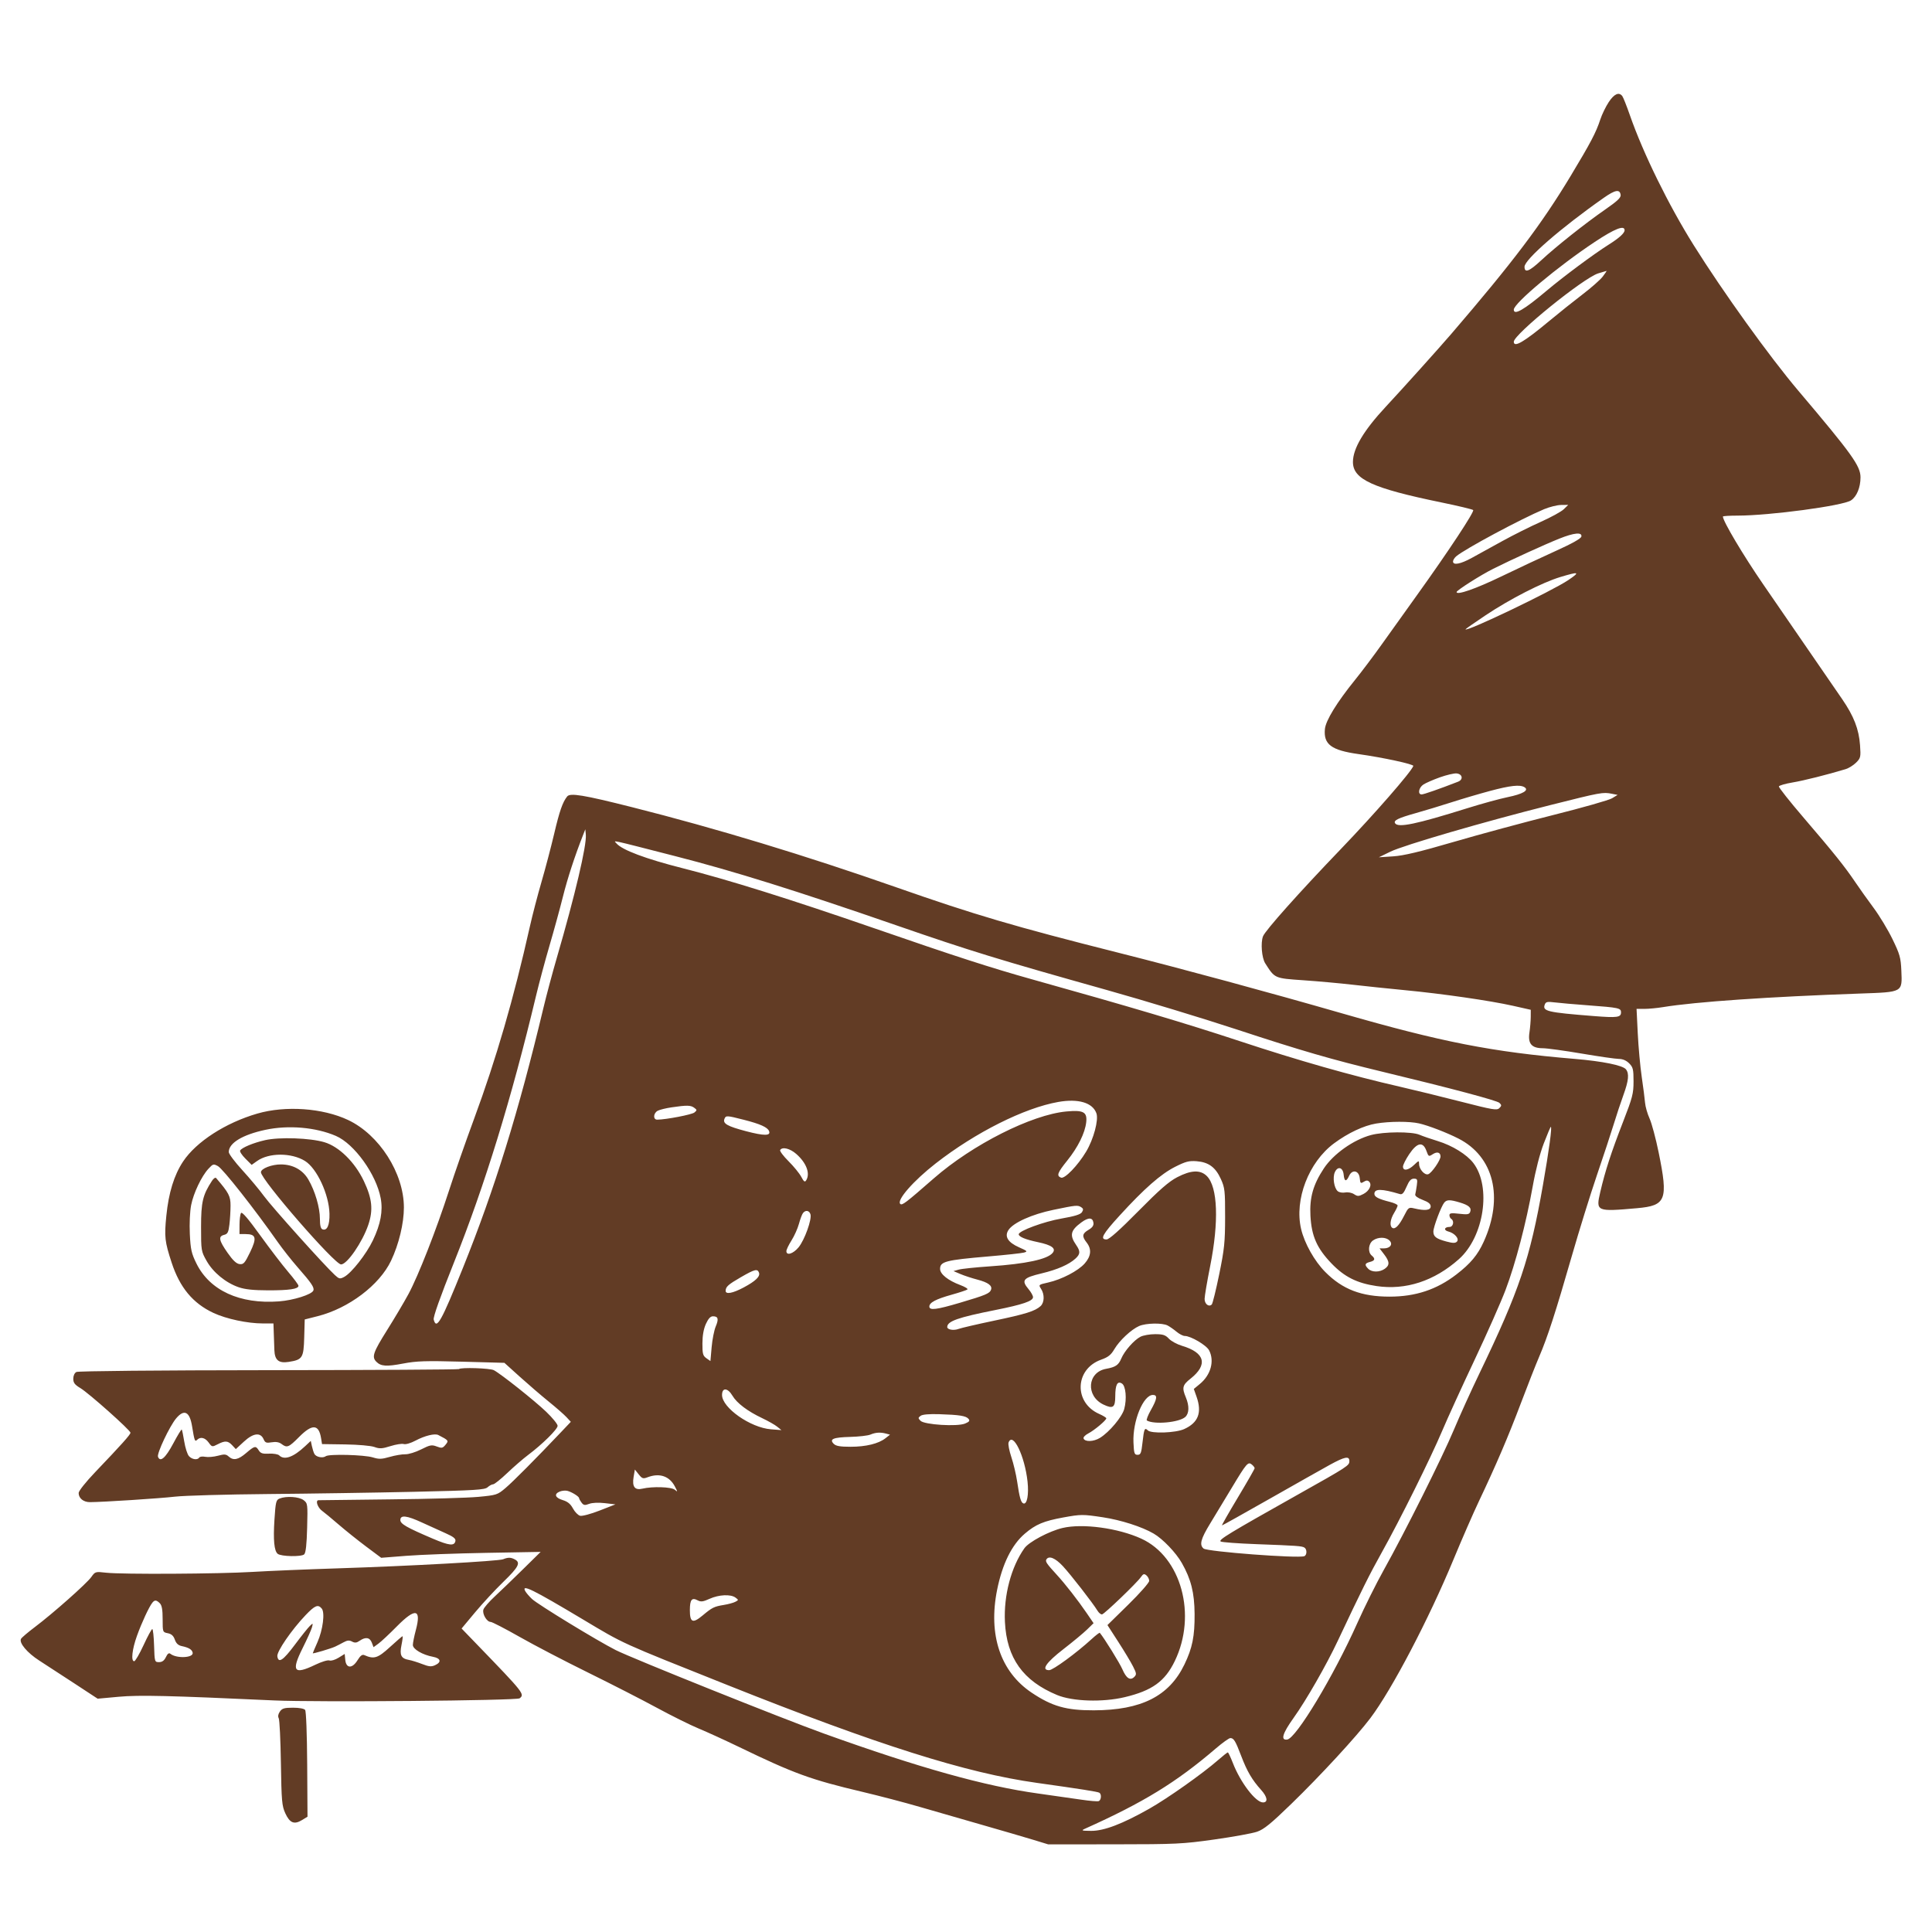 <svg width="250" height="250" viewBox="0 0 250 250" fill="none" xmlns="http://www.w3.org/2000/svg">
<path fill-rule="evenodd" clip-rule="evenodd" d="M208.173 13.206C207.786 13.791 207.293 14.805 207.079 15.46C206.527 17.147 205.847 18.442 203.242 22.767C199.47 29.029 195.763 33.934 187.761 43.247C186.208 45.054 181.411 50.387 179.343 52.606C176.464 55.694 175.07 58.035 175.07 59.781C175.07 62.025 177.6 63.181 186.516 65.015C188.679 65.46 190.529 65.903 190.627 66C190.825 66.195 187.418 71.355 183.344 77.03C181.89 79.055 179.848 81.909 178.808 83.372C177.767 84.835 176.214 86.899 175.357 87.959C172.987 90.888 171.552 93.227 171.443 94.334C171.249 96.32 172.266 97.082 175.774 97.576C179.006 98.032 182.965 98.89 182.883 99.116C182.599 99.902 177.877 105.314 173.484 109.889C168.105 115.49 163.722 120.403 163.433 121.156C163.11 121.999 163.269 123.947 163.719 124.653C164.971 126.618 164.898 126.586 168.667 126.846C170.551 126.976 173.413 127.235 175.027 127.422C176.64 127.608 179.678 127.925 181.776 128.126C186.642 128.591 192.8 129.481 195.768 130.147L198.081 130.667L198.077 131.592C198.074 132.1 197.998 133.012 197.907 133.619C197.692 135.052 198.193 135.637 199.642 135.641C200.182 135.642 202.446 135.953 204.672 136.332C206.898 136.711 209.062 137.022 209.481 137.023C209.979 137.025 210.44 137.222 210.811 137.594C211.314 138.097 211.379 138.361 211.379 139.92C211.379 141.516 211.252 142.006 210.014 145.192C208.493 149.107 207.708 151.521 207.08 154.223C206.485 156.776 206.552 156.806 211.838 156.34C215.598 156.008 215.883 155.273 214.63 149.13C214.263 147.329 213.734 145.352 213.454 144.736C213.174 144.121 212.911 143.201 212.869 142.692C212.827 142.183 212.633 140.674 212.438 139.339C212.243 138.003 212.012 135.479 211.926 133.73L211.77 130.55L212.788 130.549C213.348 130.548 214.431 130.445 215.194 130.32C219.391 129.632 228.882 128.979 240.722 128.564C246.263 128.37 246.154 128.431 246.034 125.609C245.962 123.92 245.84 123.488 244.888 121.527C244.302 120.321 243.204 118.501 242.448 117.484C241.691 116.466 240.617 114.957 240.059 114.13C238.712 112.132 237.303 110.374 233.385 105.805C231.585 103.706 230.146 101.887 230.188 101.762C230.229 101.637 231.025 101.407 231.957 101.251C233.426 101.005 236.4 100.258 238.821 99.528C239.223 99.406 239.834 99.026 240.178 98.682C240.766 98.094 240.796 97.962 240.689 96.438C240.544 94.362 239.888 92.669 238.375 90.468C237.052 88.542 233.124 82.833 228.165 75.624C225.569 71.852 222.942 67.433 222.942 66.841C222.942 66.775 223.8 66.72 224.85 66.72C228.999 66.719 238.446 65.452 239.512 64.753C240.26 64.263 240.749 63.081 240.749 61.766C240.749 60.295 239.634 58.742 232.702 50.559C228.993 46.18 222.968 37.8 219.173 31.742C215.911 26.536 212.642 19.878 210.91 14.917C210.489 13.708 210.045 12.59 209.923 12.431C209.496 11.87 208.876 12.145 208.173 13.206ZM207.554 25.58C202.03 29.447 197.271 33.584 197.271 34.519C197.271 35.363 197.875 35.131 199.42 33.694C201.331 31.917 205.116 28.912 207.697 27.123C209.29 26.019 209.762 25.572 209.711 25.215C209.602 24.458 209.016 24.557 207.554 25.58ZM206.368 31.302C201.608 34.459 195.884 39.246 195.884 40.069C195.884 40.852 197.211 40.087 200.131 37.622C202.269 35.817 206.235 32.871 208.141 31.67C209.518 30.803 210.222 30.168 210.222 29.793C210.222 29.09 208.954 29.587 206.368 31.302ZM206.803 35.377C204.885 35.976 195.884 43.267 195.884 44.222C195.884 45.025 197.186 44.267 200.406 41.59C201.702 40.513 203.676 38.936 204.791 38.086C205.906 37.236 207.077 36.202 207.394 35.789C207.71 35.375 207.929 35.044 207.881 35.053C207.833 35.061 207.348 35.207 206.803 35.377ZM199.815 65.885C196.807 67.146 189.512 71.058 188.425 71.994C188.203 72.186 188.021 72.483 188.021 72.654C188.021 73.177 188.992 72.993 190.449 72.192C191.212 71.772 192.985 70.796 194.388 70.022C195.791 69.248 198.029 68.128 199.36 67.534C200.692 66.94 202.039 66.202 202.354 65.893L202.927 65.333L202.007 65.343C201.501 65.348 200.515 65.593 199.815 65.885ZM201.781 69.697C199.916 70.443 195.584 72.418 193.224 73.599C191.607 74.408 188.483 76.393 188.483 76.611C188.483 77.052 190.957 76.192 194.228 74.612C196.347 73.588 199.537 72.093 201.317 71.289C203.429 70.334 204.58 69.689 204.629 69.43C204.744 68.834 203.691 68.933 201.781 69.697ZM201.897 74.669C199.558 75.376 195.406 77.501 192.241 79.613C190.81 80.568 189.639 81.386 189.639 81.43C189.639 81.843 200.857 76.472 202.937 75.063C204.515 73.994 204.346 73.93 201.897 74.669ZM186.33 100.583C185.464 100.892 184.501 101.311 184.191 101.514C183.579 101.915 183.419 102.798 183.959 102.798C184.236 102.798 186.263 102.09 188.673 101.152C189.379 100.877 189.251 100.158 188.481 100.081C188.164 100.049 187.196 100.275 186.33 100.583ZM192.785 102.353C191.399 102.725 189.161 103.385 187.813 103.82C186.464 104.255 184.372 104.889 183.164 105.228C180.917 105.858 180.297 106.163 180.521 106.525C180.903 107.143 183.231 106.66 189.871 104.582C191.715 104.005 194.057 103.362 195.074 103.154C197.067 102.745 197.893 102.262 197.271 101.868C196.697 101.505 195.439 101.641 192.785 102.353ZM200.625 104.173C191.948 106.358 181.667 109.354 179.901 110.213L178.423 110.933L180.273 110.812C181.638 110.723 183.699 110.231 188.136 108.935C191.443 107.969 197.239 106.404 201.015 105.456C204.791 104.509 208.204 103.538 208.599 103.297L209.318 102.86L208.585 102.714C207.415 102.48 207.188 102.521 200.625 104.173ZM73.391 103.061C72.802 103.797 72.402 104.944 71.71 107.886C71.305 109.603 70.566 112.413 70.065 114.13C69.565 115.848 68.888 118.449 68.56 119.912C66.484 129.182 64.205 137.035 61.347 144.773C60.267 147.699 58.812 151.862 58.114 154.024C56.473 159.105 54.13 165.089 52.854 167.453C52.3 168.479 51.057 170.577 50.091 172.114C48.279 174.999 48.078 175.589 48.698 176.209C49.296 176.807 49.999 176.854 52.169 176.442C53.913 176.111 55.086 176.073 59.751 176.2L65.27 176.35L67.267 178.154C68.366 179.145 70.045 180.589 70.999 181.361C71.953 182.132 72.988 183.038 73.299 183.374L73.864 183.983L72.608 185.308C69.319 188.774 66.39 191.722 65.412 192.55C64.367 193.436 64.262 193.47 61.886 193.695C60.539 193.822 55.404 193.968 50.475 194.017C45.546 194.067 41.376 194.117 41.208 194.128C40.776 194.157 41.111 195.105 41.7 195.519C41.958 195.7 42.906 196.485 43.806 197.263C44.707 198.041 46.318 199.33 47.385 200.128L49.326 201.578L52.589 201.322C54.383 201.181 59.025 201.009 62.905 200.94L69.959 200.814L67.646 203.089C66.374 204.341 64.741 205.914 64.017 206.585C63.293 207.256 62.635 208.015 62.553 208.273C62.377 208.826 62.989 209.875 63.488 209.875C63.675 209.875 65.364 210.748 67.241 211.814C69.117 212.881 73.098 214.956 76.087 216.426C79.076 217.897 83.083 219.947 84.991 220.983C86.899 222.019 89.344 223.232 90.426 223.679C91.507 224.126 93.849 225.196 95.629 226.057C102.752 229.501 104.914 230.288 111.587 231.864C113.749 232.375 117.079 233.247 118.987 233.804C120.895 234.36 124.538 235.41 127.082 236.138C129.626 236.866 132.592 237.731 133.673 238.061L135.638 238.661L144.195 238.655C152.211 238.648 153.03 238.609 157.146 238.028C159.563 237.687 162.041 237.237 162.654 237.028C163.544 236.725 164.428 236.007 167.078 233.438C170.867 229.763 175.542 224.692 177.336 222.311C180.118 218.617 184.897 209.493 188.088 201.781C189.167 199.173 190.643 195.791 191.368 194.265C193.592 189.581 195.172 185.892 196.813 181.545C197.677 179.255 198.742 176.549 199.179 175.532C200.246 173.05 201.308 169.773 203.376 162.581C204.327 159.274 205.797 154.539 206.643 152.058C207.489 149.578 208.467 146.612 208.818 145.467C209.168 144.322 209.731 142.625 210.07 141.695C210.746 139.836 210.836 138.923 210.396 138.37C209.985 137.853 207.378 137.323 203.747 137.019C193.115 136.128 186.571 134.847 173.682 131.135C164.219 128.41 153.113 125.399 144.656 123.266C131.234 119.879 126.163 118.385 115.981 114.818C104.165 110.678 92.693 107.2 81.753 104.44C75.503 102.864 73.777 102.579 73.391 103.061ZM75.467 108.002C74.375 110.778 73.448 113.615 72.84 116.038C72.45 117.596 71.666 120.455 71.098 122.39C70.531 124.326 69.749 127.24 69.361 128.866C66.198 142.119 62.727 153.401 58.747 163.358C56.943 167.873 56.036 170.428 56.122 170.754C56.48 172.127 57.089 171.052 59.893 164.088C64.03 153.811 67.093 143.921 70.316 130.435C70.711 128.781 71.49 125.867 72.046 123.959C74.406 115.865 75.933 109.383 75.805 108.002L75.74 107.308L75.467 108.002ZM79.756 109.121C80.469 109.979 83.556 111.14 88.344 112.349C94.184 113.823 102.285 116.363 113.206 120.143C123.585 123.735 128.249 125.245 133.557 126.729C146.31 130.296 153.494 132.433 160.384 134.711C168.035 137.24 174.818 139.171 181.083 140.604C182.927 141.026 186.512 141.904 189.05 142.555C193.17 143.613 193.701 143.702 194.014 143.389C194.321 143.082 194.323 142.999 194.025 142.711C193.706 142.403 187.779 140.826 178.885 138.683C172.301 137.096 168.364 135.954 160.037 133.213C155.649 131.769 148.104 129.477 143.27 128.12C129.23 124.179 125.543 123.046 115.981 119.735C103.077 115.267 94.96 112.727 87.419 110.796C78.623 108.543 79.422 108.718 79.756 109.121ZM199.897 129.976C199.561 130.851 200.186 131 206.222 131.477C209.281 131.719 209.76 131.654 209.76 130.993C209.76 130.444 209.473 130.383 205.481 130.087C203.7 129.955 201.751 129.784 201.149 129.707C200.235 129.59 200.028 129.635 199.897 129.976ZM136.937 142.593C132.534 143.369 126.217 146.538 121.069 150.554C118.196 152.795 116.005 155.297 116.49 155.782C116.727 156.019 117.151 155.697 120.844 152.472C125.855 148.096 133.496 144.241 137.987 143.824C140.203 143.618 140.705 143.892 140.555 145.225C140.398 146.617 139.484 148.462 138.099 150.18C136.83 151.755 136.685 152.154 137.296 152.388C137.776 152.572 139.471 150.816 140.545 149.022C141.513 147.406 142.18 144.917 141.875 144.06C141.385 142.683 139.539 142.135 136.937 142.593ZM86.899 143.29C86.168 143.397 85.362 143.596 85.107 143.732C84.528 144.042 84.485 144.891 85.049 144.884C86.216 144.87 89.524 144.232 89.855 143.958C90.208 143.665 90.206 143.619 89.824 143.34C89.37 143.008 88.88 143 86.899 143.29ZM33.303 144.095C29.185 145.289 25.392 147.737 23.69 150.301C22.53 152.048 21.821 154.345 21.524 157.322C21.251 160.047 21.322 160.671 22.213 163.39C23.268 166.61 24.962 168.648 27.614 169.889C29.276 170.667 32.029 171.253 34.017 171.253H35.384L35.425 172.468C35.448 173.135 35.483 174.139 35.503 174.698C35.55 176.005 36.062 176.43 37.35 176.23C39.141 175.952 39.291 175.717 39.365 173.077L39.431 170.737L41.113 170.311C45.124 169.293 49.1 166.29 50.598 163.145C51.612 161.016 52.267 158.298 52.264 156.235C52.256 151.804 49.077 146.828 45.039 144.925C41.762 143.38 36.945 143.04 33.303 144.095ZM93.74 144.791C93.509 145.393 94.124 145.741 96.533 146.376C98.876 146.992 99.759 146.991 99.521 146.372C99.329 145.871 98.385 145.445 96.268 144.904C94.021 144.331 93.919 144.326 93.74 144.791ZM178.076 145.384C176.467 145.65 174.428 146.61 172.622 147.95C169.34 150.386 167.476 155.228 168.36 159.021C168.792 160.876 170.085 163.181 171.487 164.593C173.722 166.847 176.168 167.784 179.811 167.784C183.169 167.784 185.906 166.877 188.448 164.92C190.288 163.505 191.214 162.396 191.994 160.675C194.598 154.932 193.303 149.66 188.714 147.325C187.199 146.554 184.823 145.64 183.626 145.368C182.385 145.086 179.838 145.093 178.076 145.384ZM34.343 146.198C31.371 146.835 29.602 147.909 29.602 149.077C29.602 149.311 30.391 150.364 31.355 151.416C32.319 152.469 33.594 153.996 34.188 154.811C35.198 156.194 41.983 163.75 43.331 164.991C43.887 165.503 43.991 165.523 44.541 165.229C45.486 164.723 47.406 162.277 48.253 160.5C49.254 158.399 49.569 156.701 49.263 155.054C48.69 151.961 45.85 148.012 43.459 146.984C40.858 145.865 37.323 145.561 34.343 146.198ZM199.767 147.953C199.255 149.284 198.709 151.403 198.324 153.561C197.481 158.275 196.109 163.503 194.818 166.916C194.228 168.475 192.419 172.56 190.798 175.994C189.176 179.429 187.3 183.54 186.628 185.129C185.131 188.671 181.172 196.642 178.816 200.856C177.217 203.716 176.192 205.775 173.118 212.303C171.631 215.462 169.026 220.008 167.399 222.284C165.949 224.311 165.679 225.224 166.566 225.097C167.729 224.931 172.565 216.895 175.635 210.029C176.555 207.973 178.092 204.885 179.052 203.168C181.805 198.24 186.646 188.558 188.13 185.014C188.875 183.233 190.361 179.955 191.433 177.729C196.606 166.98 197.986 162.889 199.659 153.33C200.444 148.847 200.855 145.814 200.676 145.814C200.629 145.814 200.219 146.777 199.767 147.953ZM177.398 146.876C175.136 147.484 172.539 149.325 171.304 151.194C169.919 153.292 169.445 154.965 169.57 157.313C169.711 159.953 170.401 161.516 172.298 163.492C173.963 165.226 175.58 166.038 178.119 166.416C181.894 166.977 185.598 165.767 188.783 162.932C192.031 160.041 193.004 153.581 190.655 150.502C189.807 149.39 187.932 148.23 186.055 147.657C185.164 147.385 184.094 147.015 183.676 146.835C182.682 146.407 179.056 146.43 177.398 146.876ZM34.299 147.536C32.787 147.879 31.309 148.492 31.073 148.873C30.995 148.999 31.299 149.469 31.748 149.918L32.564 150.734L33.266 150.235C34.796 149.145 37.704 149.141 39.462 150.227C41.005 151.181 42.574 154.556 42.635 157.051C42.671 158.53 42.324 159.302 41.727 159.074C41.499 158.986 41.397 158.569 41.397 157.72C41.397 156.256 40.763 154.098 39.898 152.623C39.169 151.379 37.906 150.684 36.36 150.676C35.16 150.669 33.765 151.213 33.765 151.685C33.765 152.645 43.309 163.626 44.134 163.617C44.923 163.609 46.898 160.735 47.657 158.494C48.31 156.565 48.161 155.101 47.08 152.824C45.918 150.377 43.875 148.368 41.975 147.802C40.117 147.249 36.166 147.112 34.299 147.536ZM182.361 149.338C181.912 150.004 181.545 150.732 181.545 150.957C181.545 151.558 182.235 151.455 182.978 150.743C183.589 150.157 183.626 150.149 183.626 150.602C183.626 151.299 184.359 152.118 184.824 151.939C185.277 151.765 186.402 150.133 186.402 149.648C186.402 149.109 185.963 148.983 185.39 149.358C184.883 149.69 184.849 149.672 184.576 148.916C184.131 147.686 183.376 147.83 182.361 149.338ZM100.951 148.815C100.875 148.94 101.363 149.59 102.036 150.261C102.71 150.932 103.45 151.839 103.682 152.278C104.013 152.907 104.147 153.005 104.314 152.74C104.871 151.86 104.354 150.476 103.033 149.317C102.222 148.605 101.23 148.365 100.951 148.815ZM152.058 150.987C150.209 151.922 148.074 153.794 144.901 157.267C142.654 159.725 142.293 160.384 143.189 160.384C143.525 160.384 144.859 159.196 147.294 156.729C150.029 153.958 151.246 152.895 152.322 152.335C154.123 151.397 155.335 151.35 156.169 152.185C157.58 153.596 157.743 158.091 156.592 163.853C156.198 165.824 155.876 167.727 155.875 168.081C155.874 168.742 156.43 169.172 156.803 168.798C156.915 168.686 157.348 166.929 157.765 164.894C158.433 161.632 158.524 160.755 158.528 157.493C158.534 154.082 158.491 153.697 157.982 152.572C157.293 151.046 156.397 150.385 154.855 150.263C153.859 150.184 153.428 150.296 152.058 150.987ZM26.965 151.246C26.079 152.202 25.035 154.398 24.735 155.935C24.57 156.787 24.499 158.334 24.564 159.686C24.66 161.678 24.774 162.189 25.413 163.486C27.137 166.99 31.023 168.776 36.1 168.398C37.974 168.258 40.351 167.508 40.549 166.993C40.698 166.605 40.303 166.02 38.502 163.969C37.721 163.078 36.571 161.621 35.946 160.731C32.925 156.425 28.837 151.235 28.196 150.892C27.619 150.583 27.565 150.599 26.965 151.246ZM172.73 151.677C172.417 152.365 172.629 153.746 173.109 154.144C173.295 154.299 173.729 154.372 174.072 154.306C174.424 154.239 174.92 154.334 175.212 154.525C175.667 154.824 175.81 154.821 176.423 154.504C177.196 154.105 177.568 153.308 177.168 152.908C176.976 152.716 176.793 152.72 176.466 152.924C176.067 153.173 176.016 153.126 175.951 152.456C175.855 151.461 174.976 151.271 174.572 152.158C174.206 152.961 173.957 152.905 173.87 152.002C173.778 151.047 173.105 150.855 172.73 151.677ZM27.439 152.785C26.232 154.631 26.018 155.532 26.018 158.765C26.018 161.828 26.031 161.911 26.735 163.159C27.57 164.643 29.203 165.986 30.874 166.564C31.704 166.851 32.781 166.965 34.69 166.969C37.431 166.975 38.622 166.797 38.622 166.38C38.622 166.248 38.023 165.44 37.292 164.585C36.561 163.729 34.93 161.598 33.667 159.849C32.095 157.671 31.314 156.763 31.185 156.966C31.082 157.129 30.996 157.808 30.994 158.476L30.99 159.69H31.771C33.138 159.69 33.262 160.175 32.367 162.026C31.677 163.451 31.515 163.635 31.003 163.574C30.591 163.526 30.137 163.1 29.451 162.118C28.325 160.508 28.222 159.986 28.994 159.793C29.456 159.677 29.565 159.466 29.686 158.458C29.765 157.8 29.831 156.7 29.832 156.014C29.834 154.776 29.617 154.361 27.965 152.438C27.872 152.329 27.635 152.485 27.439 152.785ZM182.001 153.577C181.656 154.382 181.451 154.605 181.142 154.513C178.778 153.808 177.845 153.799 177.845 154.484C177.845 154.879 178.372 155.151 179.868 155.528C180.409 155.665 180.851 155.874 180.851 155.993C180.851 156.112 180.644 156.551 180.39 156.967C179.886 157.793 179.787 158.652 180.168 158.887C180.532 159.112 181.055 158.573 181.691 157.318C182.24 156.234 182.292 156.197 183.002 156.366C184.401 156.7 185.13 156.614 185.13 156.112C185.13 155.784 184.838 155.546 184.089 155.263C183.457 155.024 183.081 154.749 183.131 154.563C183.176 154.394 183.268 153.865 183.335 153.388C183.443 152.615 183.401 152.521 182.955 152.521C182.58 152.521 182.339 152.787 182.001 153.577ZM186.885 155.617C186.486 156.099 185.477 158.779 185.477 159.359C185.477 160.02 185.838 160.297 187.161 160.651C187.998 160.875 188.312 160.879 188.523 160.668C188.874 160.317 188.238 159.564 187.416 159.357C186.772 159.196 186.885 158.765 187.572 158.765C188.05 158.765 188.213 157.986 187.789 157.724C187.662 157.646 187.558 157.431 187.558 157.246C187.558 156.976 187.804 156.94 188.825 157.06C189.892 157.185 190.116 157.146 190.243 156.815C190.445 156.29 190.064 155.949 188.883 155.596C187.621 155.218 187.213 155.223 186.885 155.617ZM136.302 156.555C133.522 157.132 131.118 158.213 130.493 159.166C129.949 159.997 130.419 160.763 131.863 161.401C132.951 161.881 133.008 161.942 132.498 162.083C132.19 162.167 130.117 162.393 127.891 162.583C122.346 163.058 121.647 163.239 121.647 164.202C121.647 164.871 122.684 165.699 124.259 166.286C124.869 166.513 125.286 166.77 125.184 166.857C125.083 166.944 124.168 167.248 123.15 167.533C121.094 168.109 120.259 168.55 120.259 169.062C120.259 169.593 121.16 169.482 124.234 168.572C127.537 167.593 128.051 167.379 128.234 166.903C128.439 166.367 127.877 165.947 126.454 165.576C125.75 165.392 124.771 165.07 124.278 164.86L123.381 164.478L124.075 164.284C124.457 164.177 126.285 163.987 128.138 163.861C132.751 163.549 135.523 162.954 136.206 162.131C136.693 161.545 136.098 161.109 134.3 160.733C132.705 160.399 131.823 160.037 131.823 159.716C131.823 159.274 135.077 158.075 137.349 157.68C139.089 157.377 139.824 157.148 140.009 156.851C140.206 156.533 140.185 156.389 139.917 156.218C139.451 155.921 139.274 155.938 136.302 156.555ZM103.904 156.973C103.78 157.132 103.546 157.758 103.382 158.364C103.217 158.97 102.785 159.937 102.42 160.511C102.056 161.086 101.758 161.709 101.758 161.895C101.758 162.519 102.642 162.243 103.335 161.403C104.116 160.455 105.079 157.772 104.871 157.12C104.713 156.621 104.232 156.548 103.904 156.973ZM139.918 158.186C138.516 159.22 138.378 159.837 139.261 161.113C139.817 161.917 139.797 162.283 139.165 162.861C138.326 163.631 136.821 164.289 134.794 164.773C132.375 165.35 132.12 165.658 133.095 166.817C133.413 167.195 133.673 167.66 133.673 167.851C133.673 168.355 132.343 168.809 128.816 169.512C123.935 170.484 122.572 170.965 122.572 171.717C122.572 172.058 123.408 172.201 124.029 171.965C124.356 171.841 126.424 171.361 128.625 170.898C132.739 170.034 133.93 169.661 134.647 169.012C135.152 168.555 135.182 167.492 134.711 166.773C134.367 166.246 134.378 166.237 135.629 165.956C137.383 165.564 139.52 164.45 140.365 163.487C141.196 162.54 141.279 161.633 140.611 160.783C139.977 159.977 140.029 159.629 140.855 159.141C141.355 158.846 141.542 158.577 141.491 158.226C141.39 157.518 140.843 157.504 139.918 158.186ZM177.665 160.513C177.064 160.933 176.971 162.028 177.498 162.465C177.997 162.879 177.927 163.13 177.267 163.295C176.597 163.464 176.545 163.676 177.052 164.183C177.516 164.648 178.521 164.649 179.181 164.187C179.848 163.719 179.83 163.264 179.105 162.314L178.515 161.54H179.077C179.89 161.54 180.276 160.998 179.802 160.524C179.33 160.052 178.33 160.047 177.665 160.513ZM95.861 165.274C94.228 166.216 93.905 166.506 93.898 167.033C93.892 167.524 94.81 167.354 96.22 166.603C97.786 165.768 98.4 165.171 98.209 164.671C98.008 164.148 97.653 164.239 95.861 165.274ZM91.344 171.311C91.049 171.963 90.897 172.816 90.893 173.842C90.889 175.188 90.956 175.438 91.409 175.756L91.929 176.121L92.086 174.323C92.172 173.334 92.41 172.131 92.614 171.648C93.027 170.669 92.933 170.328 92.251 170.328C91.934 170.328 91.652 170.634 91.344 171.311ZM147.4 171.588C146.387 172.029 144.853 173.464 144.194 174.587C143.759 175.33 143.394 175.619 142.49 175.94C139.075 177.151 138.92 181.5 142.24 182.965C142.743 183.187 143.155 183.442 143.155 183.531C143.155 183.784 141.61 185.079 140.824 185.486C140.436 185.686 140.159 185.974 140.209 186.126C140.367 186.606 141.513 186.569 142.34 186.058C143.555 185.307 145.2 183.347 145.476 182.321C145.831 181.003 145.677 179.338 145.172 179.024C144.587 178.662 144.319 179.182 144.314 180.685C144.31 182.136 144.024 182.338 142.797 181.755C140.466 180.649 140.69 177.564 143.134 177.124C144.353 176.904 144.738 176.643 145.092 175.796C145.501 174.817 146.743 173.405 147.572 172.976C147.928 172.792 148.779 172.641 149.463 172.641C150.492 172.641 150.8 172.741 151.253 173.223C151.554 173.544 152.318 173.96 152.952 174.148C155.93 175.032 156.335 176.592 154.054 178.399C153.011 179.226 152.925 179.567 153.446 180.815C153.912 181.929 153.883 182.895 153.372 183.357C152.585 184.069 149.341 184.365 148.405 183.811C148.304 183.75 148.538 183.14 148.926 182.453C149.74 181.01 149.808 180.504 149.188 180.504C147.938 180.504 146.55 183.892 146.67 186.654C146.732 188.074 146.791 188.252 147.202 188.252C147.603 188.252 147.688 188.038 147.841 186.648C148.037 184.879 148.122 184.685 148.524 185.087C148.97 185.534 152.131 185.423 153.233 184.922C155.064 184.091 155.559 182.79 154.83 180.724L154.479 179.73L155.262 179.084C156.678 177.917 157.174 176.117 156.459 174.735C156.116 174.071 154.085 172.872 153.303 172.872C153.083 172.872 152.609 172.628 152.25 172.329C151.89 172.029 151.369 171.665 151.091 171.519C150.407 171.16 148.294 171.199 147.4 171.588ZM59.392 177.157C59.325 177.223 48.25 177.288 34.781 177.3C20.483 177.313 10.123 177.41 9.887 177.534C9.645 177.66 9.482 178.012 9.482 178.407C9.482 178.932 9.672 179.183 10.392 179.613C11.487 180.268 16.883 185.073 16.883 185.393C16.883 185.635 15.747 186.904 12.318 190.494C11.09 191.779 10.176 192.932 10.176 193.195C10.176 193.873 10.804 194.381 11.638 194.377C13.337 194.369 20.635 193.898 22.664 193.665C23.873 193.527 29.284 193.375 34.69 193.328C40.096 193.281 48.604 193.151 53.597 193.038C61.529 192.858 62.728 192.784 63.097 192.45C63.329 192.24 63.651 192.067 63.813 192.067C63.974 192.067 64.799 191.408 65.645 190.602C66.491 189.797 67.7 188.75 68.331 188.277C70.169 186.901 72.156 184.939 72.156 184.501C72.156 184.279 71.488 183.459 70.672 182.678C69.161 181.233 64.82 177.784 63.903 177.301C63.407 177.04 59.63 176.919 59.392 177.157ZM93.432 180.509C93.432 182.167 97.104 184.744 99.761 184.951L101.118 185.056L100.57 184.613C100.27 184.369 99.399 183.875 98.636 183.514C96.75 182.623 95.346 181.564 94.782 180.607C94.171 179.572 93.432 179.518 93.432 180.509ZM22.796 183.534C21.951 184.539 20.278 188.074 20.444 188.506C20.733 189.258 21.416 188.665 22.41 186.8C22.97 185.75 23.468 184.931 23.517 184.98C23.565 185.028 23.712 185.731 23.843 186.541C23.973 187.352 24.246 188.198 24.449 188.422C24.85 188.865 25.561 188.963 25.782 188.606C25.858 188.483 26.209 188.44 26.562 188.511C26.916 188.581 27.65 188.519 28.195 188.373C29.028 188.148 29.249 188.163 29.586 188.468C30.202 189.026 30.82 188.904 31.852 188.02C32.953 187.078 33.091 187.05 33.487 187.684C33.723 188.061 33.99 188.146 34.817 188.103C35.387 188.073 35.976 188.173 36.127 188.324C36.783 188.98 37.955 188.567 39.476 187.143L40.215 186.451L40.358 187.12C40.436 187.488 40.582 187.945 40.683 188.136C40.9 188.546 41.769 188.719 42.161 188.43C42.571 188.128 47.145 188.246 48.243 188.588C49.042 188.836 49.389 188.825 50.44 188.521C51.127 188.323 52.029 188.171 52.445 188.183C52.861 188.196 53.783 187.912 54.495 187.552C55.645 186.97 55.868 186.929 56.513 187.175C57.162 187.422 57.283 187.399 57.65 186.951C58.089 186.416 58.068 186.389 56.717 185.691C56.266 185.459 54.966 185.777 53.767 186.415C53.142 186.747 52.493 186.936 52.246 186.858C52.01 186.782 51.238 186.903 50.532 187.126C49.444 187.469 49.125 187.486 48.445 187.24C47.988 187.075 46.357 186.932 44.657 186.907L41.67 186.864L41.545 186.092C41.25 184.279 40.4 184.233 38.707 185.939C37.355 187.302 37.14 187.388 36.425 186.846C36.114 186.611 35.696 186.541 35.153 186.632C34.462 186.749 34.309 186.691 34.112 186.238C33.71 185.315 32.779 185.425 31.571 186.539L30.513 187.514L30.049 187.016C29.493 186.419 29.122 186.395 28.162 186.891C27.456 187.256 27.429 187.251 26.998 186.66C26.53 186.018 25.935 185.882 25.499 186.319C25.218 186.6 25.161 186.443 24.854 184.555C24.546 182.655 23.833 182.301 22.796 183.534ZM119.127 183.207C118.79 183.457 118.789 183.516 119.118 183.851C119.622 184.362 123.866 184.626 124.874 184.209C125.432 183.978 125.53 183.847 125.328 183.603C125.004 183.213 124.161 183.077 121.555 182.996C120.229 182.954 119.366 183.029 119.127 183.207ZM112.627 185.635C112.309 185.771 111.132 185.905 110.012 185.935C107.807 185.994 107.274 186.219 107.888 186.833C108.173 187.118 108.708 187.211 110.063 187.211C112.051 187.211 113.683 186.812 114.579 186.107L115.167 185.645L114.649 185.506C113.92 185.311 113.299 185.351 112.627 185.635ZM130.508 186.661C130.428 186.868 130.591 187.719 130.87 188.553C131.148 189.387 131.484 190.805 131.617 191.704C131.929 193.811 132.108 194.438 132.432 194.545C132.903 194.701 133.146 193.401 132.963 191.713C132.602 188.389 131.061 185.219 130.508 186.661ZM172.063 189.558C171.109 190.083 167.608 192.059 164.282 193.949C160.957 195.84 158.185 197.387 158.124 197.387C158.062 197.387 158.988 195.761 160.181 193.773C161.374 191.786 162.35 190.082 162.35 189.986C162.35 189.89 162.188 189.678 161.991 189.514C161.499 189.105 161.307 189.328 159.384 192.53C158.505 193.993 157.252 196.065 156.599 197.135C155.372 199.145 155.172 199.906 155.747 200.383C156.231 200.785 167.918 201.672 168.768 201.371C169.129 201.243 169.147 200.476 168.793 200.258C168.462 200.053 167.854 200.009 162.556 199.812C160.19 199.724 158.12 199.57 157.959 199.47C157.624 199.263 158.976 198.441 167.785 193.49C174.497 189.718 174.607 189.646 174.607 189.05C174.607 188.371 174.003 188.492 172.063 189.558ZM81.988 191.121C81.775 192.382 82.141 192.867 83.128 192.632C84.425 192.323 86.871 192.402 87.312 192.768C87.703 193.092 87.704 193.074 87.341 192.371C86.636 191.007 85.349 190.567 83.794 191.158C83.218 191.377 83.09 191.335 82.648 190.781L82.151 190.158L81.988 191.121ZM72.445 193.002C71.656 193.316 71.82 193.813 72.812 194.11C73.454 194.303 73.822 194.603 74.142 195.198C74.385 195.649 74.802 196.074 75.068 196.141C75.338 196.209 76.46 195.908 77.594 195.464L79.636 194.666L78.266 194.507C77.434 194.41 76.635 194.447 76.231 194.601C75.677 194.811 75.516 194.786 75.256 194.443C75.085 194.218 74.942 193.958 74.938 193.865C74.928 193.646 74.017 193.075 73.428 192.918C73.173 192.85 72.731 192.888 72.445 193.002ZM36.167 193.913C35.726 194.092 35.661 194.362 35.514 196.638C35.343 199.272 35.476 200.684 35.932 201.062C36.363 201.419 39.023 201.472 39.366 201.13C39.569 200.926 39.688 199.844 39.744 197.683C39.824 194.604 39.813 194.524 39.281 194.115C38.7 193.668 37.04 193.561 36.167 193.913ZM137.604 196.356C135.051 196.82 134.017 197.254 132.612 198.455C130.924 199.897 129.704 202.368 129.029 205.712C127.852 211.546 129.457 216.328 133.501 219.035C136.144 220.804 137.98 221.325 141.536 221.314C147.695 221.297 151.28 219.486 153.261 215.39C154.294 213.256 154.603 211.719 154.58 208.834C154.557 206.087 154.124 204.359 152.928 202.252C152.166 200.908 150.469 199.136 149.283 198.445C147.764 197.559 145.046 196.688 142.7 196.334C140.104 195.943 139.871 195.944 137.604 196.356ZM51.804 196.689C51.804 197.193 52.602 197.651 56.019 199.107C58.136 200.009 58.801 200.077 58.931 199.403C58.989 199.1 58.664 198.844 57.661 198.4C56.92 198.072 55.548 197.45 54.613 197.017C52.637 196.103 51.804 196.006 51.804 196.689ZM137.489 197.72C135.75 198.131 133.135 199.523 132.554 200.347C130.838 202.78 129.869 206.446 130.037 209.875C130.264 214.549 132.377 217.508 136.793 219.338C138.796 220.168 142.678 220.292 145.524 219.616C149.08 218.771 150.74 217.576 152.015 214.945C154.909 208.973 152.858 201.469 147.684 199.101C144.687 197.728 140.09 197.106 137.489 197.72ZM65.102 201.767C64.496 202.012 52.925 202.649 43.71 202.943C39.703 203.071 34.748 203.278 32.699 203.403C28.326 203.669 15.774 203.738 13.737 203.508C12.348 203.35 12.318 203.359 11.813 204.068C11.212 204.913 6.839 208.788 4.51 210.541C3.62 211.212 2.815 211.896 2.722 212.061C2.431 212.579 3.521 213.877 5.091 214.883C5.916 215.412 7.951 216.737 9.614 217.827L12.636 219.81L15.37 219.56C18.02 219.318 21.901 219.41 35.5 220.036C40.874 220.284 66.868 220.059 67.241 219.762C67.915 219.225 67.812 219.094 61.722 212.791L59.73 210.729L61.486 208.625C62.452 207.468 64.103 205.688 65.155 204.669C67.116 202.768 67.402 202.207 66.621 201.789C66.101 201.511 65.745 201.506 65.102 201.767ZM135.401 201.791C135.238 202.055 135.435 202.346 136.738 203.765C137.836 204.958 139.481 207.067 140.624 208.743L141.508 210.04L140.655 210.87C140.185 211.327 138.813 212.465 137.604 213.4C135.352 215.142 134.691 216.119 135.763 216.119C136.256 216.119 139.296 213.893 141.251 212.101C141.795 211.602 142.273 211.236 142.315 211.287C142.904 211.995 144.902 215.224 145.24 216.013C145.74 217.18 146.258 217.509 146.777 216.99C147.088 216.679 147.07 216.531 146.613 215.629C146.332 215.072 145.472 213.641 144.702 212.45L143.304 210.284L146.004 207.635C147.49 206.179 148.705 204.799 148.705 204.568C148.705 204.338 148.544 204.017 148.348 203.854C148.048 203.605 147.929 203.645 147.608 204.104C147.089 204.845 142.948 208.818 142.613 208.898C142.466 208.932 142.2 208.724 142.023 208.435C141.39 207.401 138.534 203.727 137.525 202.648C136.54 201.595 135.725 201.266 135.401 201.791ZM67.965 205.886C68.085 206.108 68.479 206.568 68.84 206.908C69.594 207.619 77.262 212.299 79.672 213.519C81.758 214.575 101.337 222.426 106.614 224.322C118.952 228.755 127.44 231.129 134.37 232.085C136.34 232.357 138.836 232.713 139.917 232.876C140.998 233.039 142.013 233.123 142.172 233.062C142.503 232.936 142.563 232.167 142.256 231.978C142.042 231.845 139.79 231.491 134.135 230.698C125.015 229.42 113.617 225.815 94.126 218.043C80.079 212.441 80.859 212.796 75.393 209.53C68.887 205.644 67.451 204.939 67.965 205.886ZM91.82 206.885C90.978 207.267 90.692 207.304 90.281 207.084C89.522 206.678 89.269 206.997 89.269 208.361C89.269 209.952 89.641 210.107 90.913 209.045C92.154 208.008 92.406 207.883 93.663 207.678C94.236 207.585 94.905 207.403 95.15 207.274C95.586 207.045 95.586 207.031 95.164 206.722C94.542 206.268 93.019 206.342 91.82 206.885ZM19.714 207.389C19.287 207.92 18.334 209.973 17.721 211.681C17.093 213.429 16.927 214.963 17.365 214.963C17.503 214.963 18.048 214.026 18.577 212.882C19.105 211.737 19.613 210.8 19.705 210.8C19.797 210.8 19.902 211.763 19.938 212.939C20.004 215.046 20.014 215.079 20.58 215.079C20.982 215.079 21.249 214.883 21.466 214.43C21.681 213.982 21.86 213.848 22.047 213.998C22.845 214.64 25.064 214.534 24.931 213.861C24.85 213.452 24.428 213.195 23.517 213.003C23.062 212.907 22.793 212.656 22.623 212.169C22.45 211.672 22.189 211.434 21.713 211.338C21.05 211.206 21.046 211.193 21.046 209.516C21.046 208.289 20.946 207.727 20.682 207.463C20.243 207.024 20.02 207.007 19.714 207.389ZM39.545 208.997C37.733 210.897 35.801 213.709 35.887 214.319C36.023 215.273 36.624 214.877 38.154 212.828C38.984 211.718 39.856 210.625 40.092 210.4C40.506 210.006 40.516 210.012 40.371 210.569C40.288 210.887 39.742 212.102 39.158 213.269C37.655 216.273 38.023 216.757 40.797 215.419C41.608 215.028 42.416 214.782 42.627 214.863C42.836 214.944 43.36 214.788 43.804 214.514L44.604 214.019L44.677 214.78C44.786 215.91 45.576 215.943 46.255 214.846C46.633 214.234 46.873 214.054 47.148 214.175C48.405 214.725 48.881 214.574 50.456 213.132C51.3 212.358 52.035 211.725 52.089 211.725C52.142 211.725 52.081 212.238 51.953 212.865C51.684 214.176 51.902 214.615 52.91 214.792C53.256 214.852 54.026 215.092 54.622 215.324C55.504 215.667 55.815 215.695 56.298 215.475C57.162 215.081 57.04 214.58 56.036 214.391C54.667 214.135 53.423 213.404 53.423 212.857C53.423 212.594 53.596 211.728 53.809 210.932C54.547 208.161 53.76 208.014 51.336 210.47C50.385 211.434 49.321 212.429 48.971 212.683L48.336 213.144L48.11 212.55C47.853 211.874 47.289 211.789 46.54 212.314C46.148 212.588 45.922 212.613 45.559 212.419C45.201 212.227 44.937 212.25 44.457 212.513C44.11 212.703 43.617 212.956 43.363 213.074C42.809 213.331 40.472 214.023 40.472 213.93C40.472 213.894 40.743 213.253 41.075 212.506C41.783 210.912 42.069 208.671 41.632 208.145C41.153 207.568 40.752 207.732 39.545 208.997ZM36.218 221.474C35.993 221.795 35.939 222.105 36.067 222.342C36.175 222.546 36.303 225.157 36.349 228.146C36.426 233.077 36.479 233.679 36.921 234.644C37.496 235.897 38.068 236.13 39.073 235.519L39.791 235.082L39.75 228.318C39.725 224.363 39.615 221.434 39.483 221.265C39.35 221.092 38.716 220.976 37.913 220.976C36.797 220.976 36.507 221.061 36.218 221.474ZM157.326 226.251C152.206 230.64 147.956 233.246 140.379 236.643C139.871 236.871 139.97 236.904 141.189 236.913C142.851 236.927 145.233 236.02 148.728 234.041C151.096 232.7 155.619 229.503 157.603 227.767C158.238 227.212 158.812 226.758 158.878 226.758C158.944 226.758 159.238 227.375 159.531 228.129C160.509 230.651 162.481 233.233 163.429 233.233C164.11 233.233 164.006 232.52 163.193 231.621C162.022 230.325 161.369 229.212 160.611 227.22C159.865 225.261 159.651 224.907 159.205 224.907C159.034 224.907 158.188 225.512 157.326 226.251Z" fill="#623C25"/>
</svg>
